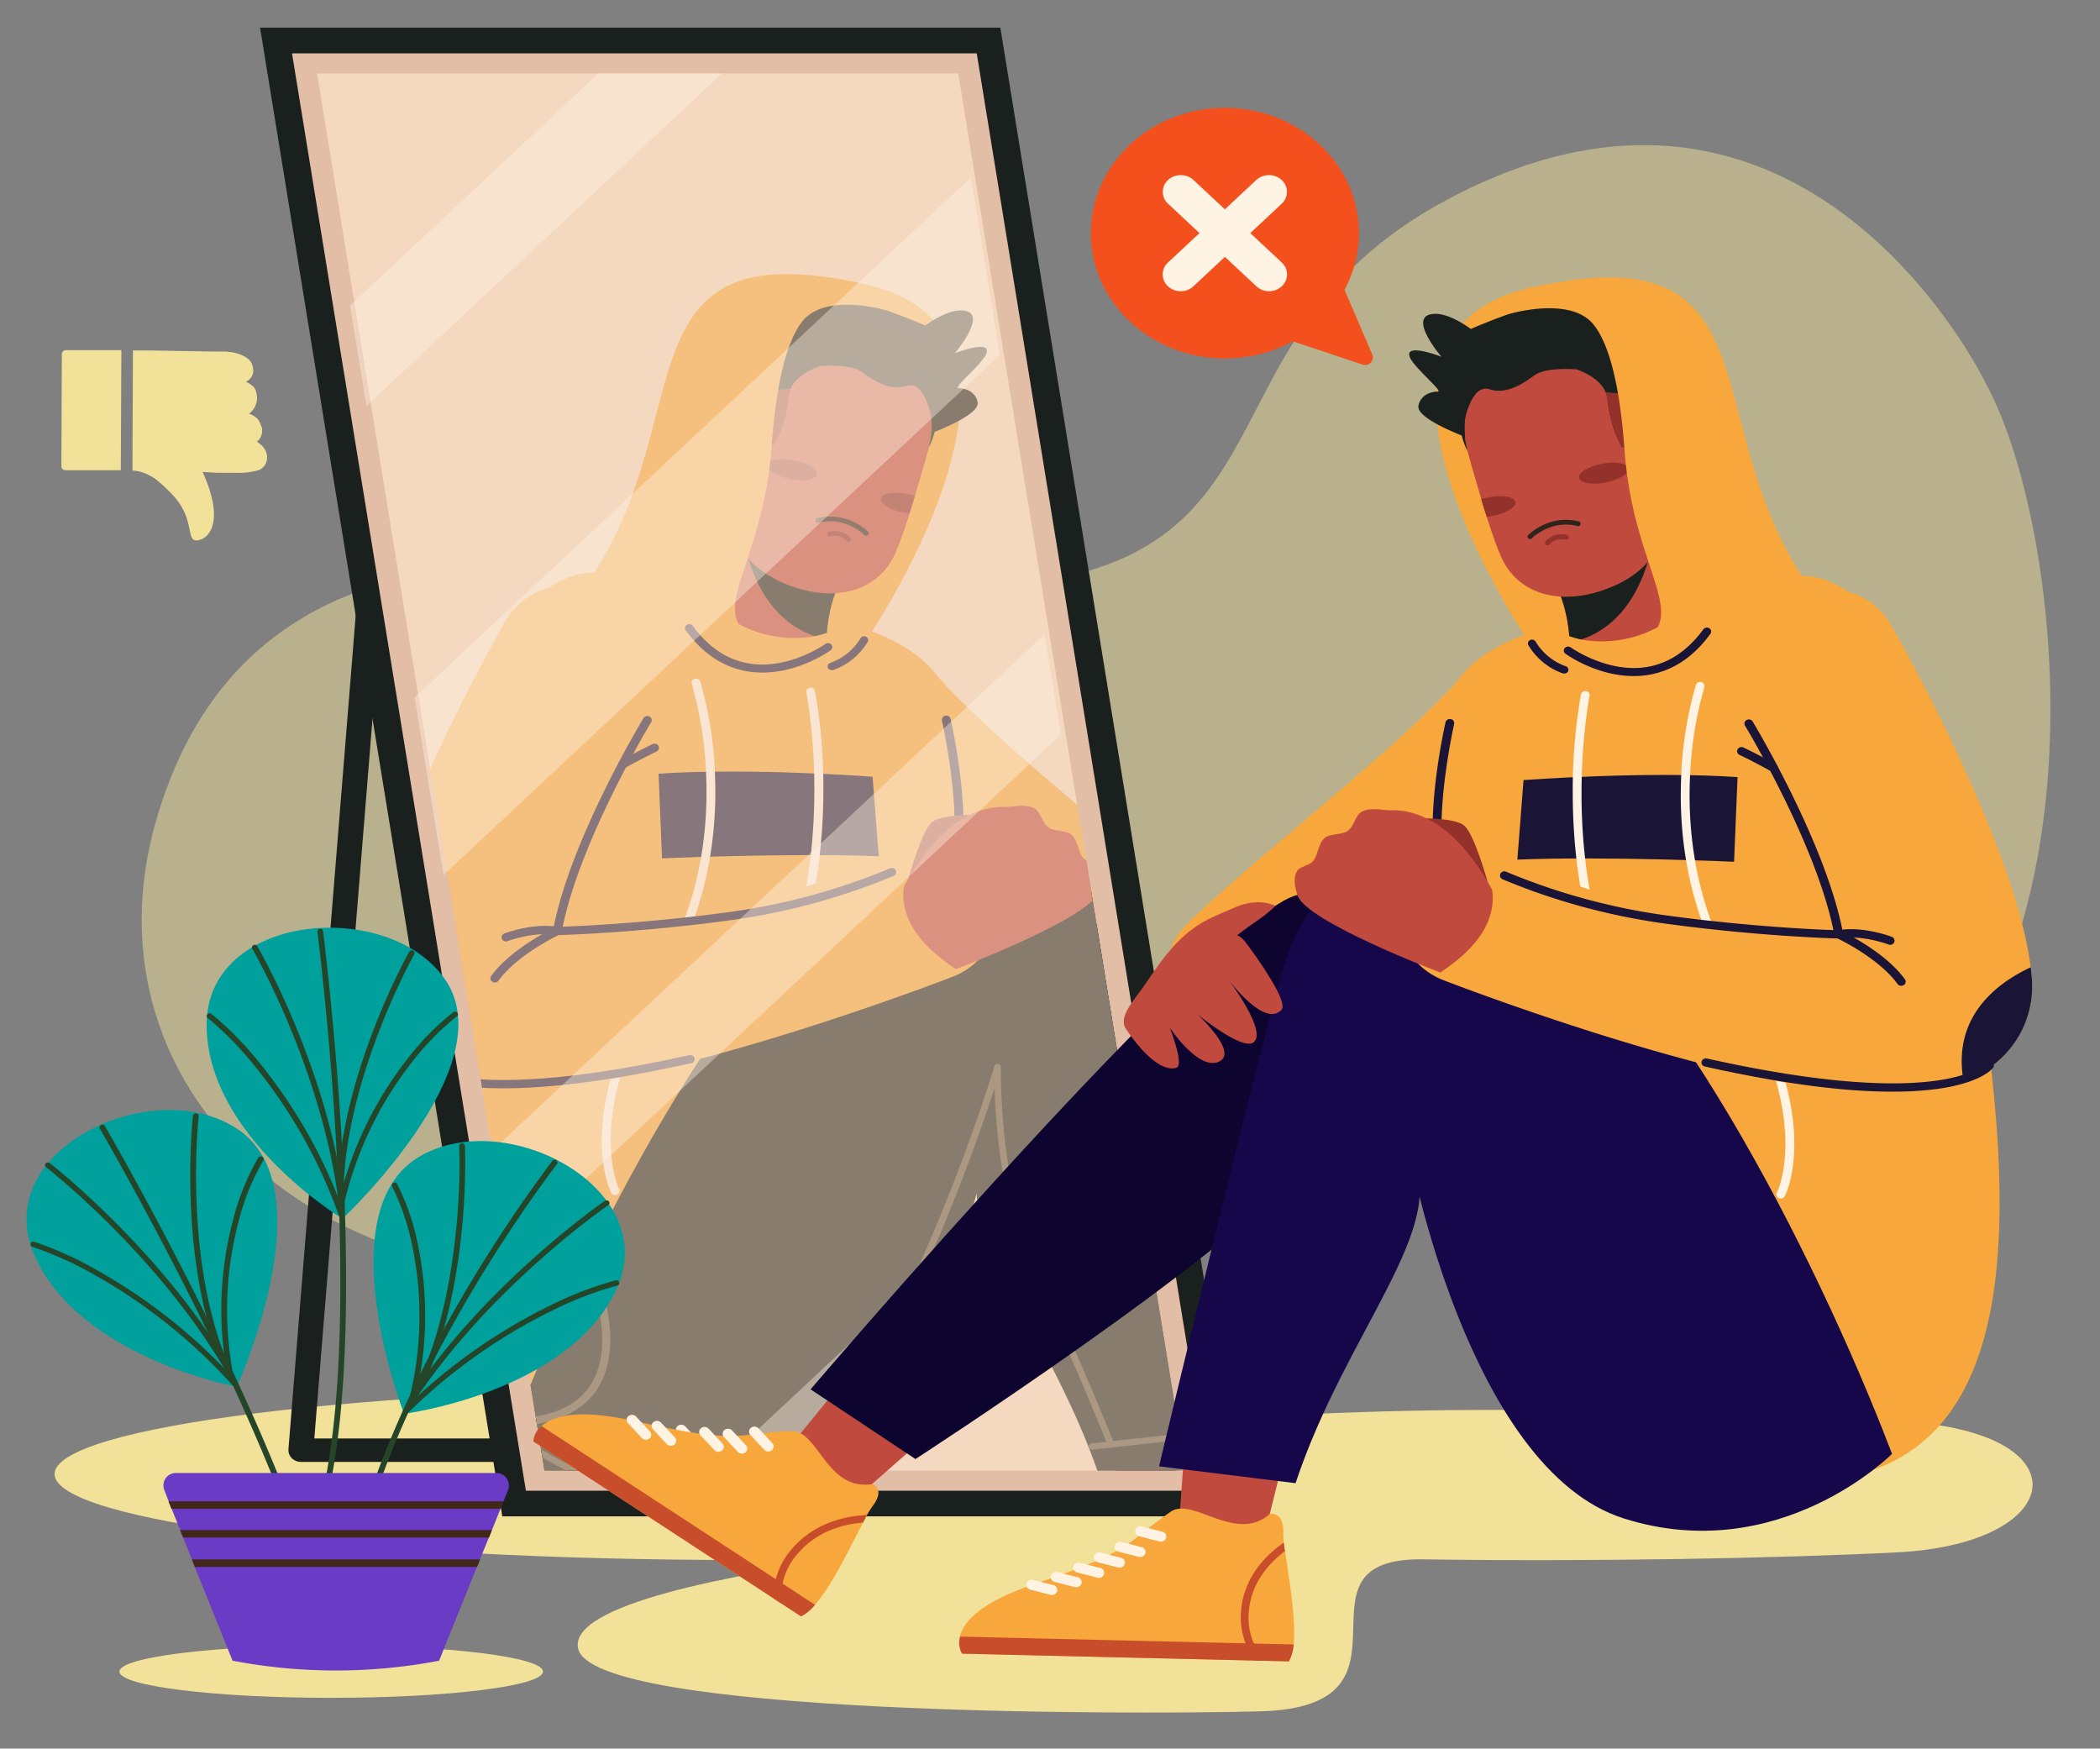 <svg xmlns="http://www.w3.org/2000/svg" xmlns:xlink="http://www.w3.org/1999/xlink" viewBox="0 0 466 388"><rect x="0" y="0" width="466" height="388" fill="#808080" stroke="none"/><defs><style>.cls-1{fill:none;}.cls-2{isolation:isolate;}.cls-18,.cls-3{opacity:0.5;}.cls-4{fill:#f2e199;}.cls-5{fill:#1a201d;}.cls-6{fill:#e2bea6;}.cls-7{fill:#f4d8c0;}.cls-8{clip-path:url(#clip-path);}.cls-9{fill:#f7a73c;}.cls-10{fill:#1a1436;}.cls-11{fill:#fff3e4;}.cls-12{fill:#c14a3e;}.cls-13{fill:#93312a;}.cls-14{fill:#2f241c;}.cls-15{fill:#fc802a;}.cls-16{fill:#c84d2a;}.cls-17{fill:#605847;}.cls-18,.cls-19{mix-blend-mode:screen;}.cls-19{opacity:0.4;}.cls-20{fill:#f4501e;}.cls-21{fill:#0d0530;}.cls-22{fill:#150749;}.cls-23{fill:#00a09d;}.cls-24{fill:#254529;}.cls-25{fill:#6a3bc4;}.cls-26{fill:#402718;}</style><clipPath id="clip-path"><polygon class="cls-1" points="120.82 326.29 70.38 16.32 212.62 16.32 263.06 326.29 120.82 326.29"/></clipPath></defs><g class="cls-2"><g id="Capa_1" data-name="Capa 1"><g class="cls-3"><path class="cls-4" d="M204.57,130.64c-51.83-.9-144.92-30.66-169.51,50-20.26,66.45,47.5,120.78,130.86,96.73,45.05-13,52.51-48.14,94.81-36.42s87.08,46.92,143.18,20.8c66.79-31.09,55.28-143.1,36.68-176.8,0,0-40-83.27-119.62-40.56C259.9,77.13,294.59,132.19,204.57,130.64Z"/></g><path class="cls-4" d="M421,344.45c-25.3,1.29-67.62,2.12-105.14,1.55-31.86-.49,2.35,32.7-36.26,33.73-30.58.81-147.64.76-151.29-13.84-2.46-9.89,34.91-16.63,59.29-19.95-7.47.14-15.12.21-22.91.21-84.26,0-152.58-8.54-152.58-19.07S80.46,308,164.72,308c45.36,0,86.08,2.47,114,6.4,63-3.65,101.62.15,139.4.87C463.05,316.13,460,342.48,421,344.45Z"/><path class="cls-5" d="M122.63,324.38H66.75a2.87,2.87,0,0,1-2-.83,2.53,2.53,0,0,1-.74-2L81.38,106.2a2.73,2.73,0,0,1,3-2.4,2.66,2.66,0,0,1,2.56,2.79L69.75,319.18h52.88a2.61,2.61,0,1,1,0,5.2Z"/><polygon class="cls-5" points="57.71 6.14 221.98 6.14 275.73 336.46 111.46 336.46 57.71 6.14"/><polygon class="cls-6" points="116.7 330.77 64.8 11.84 216.74 11.84 268.64 330.77 116.7 330.77"/><polygon class="cls-7" points="120.82 326.29 70.38 16.32 212.62 16.32 263.06 326.29 120.82 326.29"/><g class="cls-8"><path class="cls-9" d="M258.18,226.12a17.53,17.53,0,0,1-9.25-2.35c-21.29-12.41-48.61-34.31-65-52.09a14.87,14.87,0,0,1,1.77-22,17.46,17.46,0,0,1,23.48,1.65c14,15.18,42.46,37,58.5,52.34,6.42,6.15,4.94,11.68,4.15,15.07C270.63,224.09,263.58,226,258.18,226.12Z"/><path class="cls-9" d="M131.69,127.08s-26.71-3-36.12,67c-6.74,50.09-26.2,140.51,44.64,133.58s86.06-110.7,86.06-110.7-13-42.52-14.47-57.63-20.79-20-20.79-20Z"/><path class="cls-10" d="M146.14,171.68l.77,18.78S175.6,189.2,195,190l-1.37-17.65S166.4,170.3,146.14,171.68Z"/><path class="cls-10" d="M212.59,188.74h-.12a1,1,0,0,1-.88-1c1.21-11-2.53-27.68-2.56-27.84a.91.91,0,0,1,.75-1.09,1,1,0,0,1,1.16.71c.16.69,3.84,17.15,2.6,28.41A1,1,0,0,1,212.59,188.74Z"/><path class="cls-11" d="M136.55,265.18a1,1,0,0,1-.91-.51c-.09-.18-2.28-4.49-2.09-12.66.18-7.44,2.46-19.68,12.35-35.75,9.66-15.69,11.22-32.38,10.82-43.61a84.48,84.48,0,0,0-3.21-20.89.91.91,0,0,1,.65-1.15,1,1,0,0,1,1.22.61,84.51,84.51,0,0,1,3.3,21.31c.41,11.48-1.18,28.55-11.08,44.64-18.48,30-10.28,46.53-10.2,46.7a.88.88,0,0,1-.45,1.22A1,1,0,0,1,136.55,265.18Z"/><path class="cls-11" d="M172.67,221.22a1,1,0,0,1-.42-.08.89.89,0,0,1-.5-1.2C186,189.42,179,154,178.93,153.64a.91.91,0,0,1,.77-1.07,1,1,0,0,1,1.15.72,121.86,121.86,0,0,1,1.86,21.92c0,11.78-1.57,29.23-9.17,45.46A1,1,0,0,1,172.67,221.22Z"/><path class="cls-10" d="M111.8,319.75a1,1,0,0,1-.68-.23c-6.56-5.47-11.52-13.37-14.74-23.49A104.91,104.91,0,0,1,92,267.94a170.18,170.18,0,0,1,2.33-33.51,1,1,0,0,1,1.14-.74.92.92,0,0,1,.79,1.06A168.17,168.17,0,0,0,94,267.92c.54,16.35,4.19,38.33,18.46,50.23a.88.88,0,0,1,.08,1.3A1,1,0,0,1,111.8,319.75Z"/><path class="cls-9" d="M191.35,143.4s48.34-69.51.76-80.3c-58.46-13.25-34.26,33.8-65.47,71C118.87,143.32,174.44,152.94,191.35,143.4Z"/><path class="cls-10" d="M184.54,148.69a1.1,1.1,0,0,0,.31,0,14.61,14.61,0,0,0,7.7-6.27.82.82,0,0,0-.38-1.14.93.93,0,0,0-1.22.35h0a12.86,12.86,0,0,1-6.67,5.45.84.84,0,0,0-.57,1.07A.89.89,0,0,0,184.54,148.69Z"/><path class="cls-10" d="M168.65,149.23c8.45.22,15.36-4.72,15.68-4.95a.84.84,0,0,0,.16-1.24,1,1,0,0,0-1.33-.16c-.11.08-8,5.67-16.63,4.39-4.95-.73-9.26-3.55-12.81-8.4a1,1,0,0,0-1.32-.23.85.85,0,0,0-.24,1.23c3.85,5.27,8.59,8.35,14.09,9.16A19.75,19.75,0,0,0,168.65,149.23Z"/><path class="cls-5" d="M161.34,93.84S156.8,81.55,159.46,76s9.87-4.16,9.87-4.16,1.34-4.75,9.39-6.32,26.6,6.72,26.6,6.72,4.51-3.46,8-3.36c6.56.17-1.48,9.53-1.48,9.53s7.71-3.05,7.14-.27c-.46,2.25-7.71,8-6.32,8,0,0,3.57-.14,4.28,3.08S204.32,97,204.32,97l-34.81,16a14.56,14.56,0,0,1-6.35,5.16Z"/><path class="cls-12" d="M156.12,130.74s-2.13,1.92,7.9,7.76a25.89,25.89,0,0,0,16.81,2.65,21.59,21.59,0,0,0,2.65-.76c.67-8.24,3.7-12.87,4.5-14l.19-.25-24.29-21.1Z"/><path class="cls-5" d="M164.62,116.64s1.28,19.47,16.21,24.51a21.59,21.59,0,0,0,2.65-.76c.67-8.24,3.7-12.87,4.5-14Z"/><path class="cls-12" d="M172.76,128.87c11.1,5.27,21.9,3,25.9-6.08,1-2.2,2.1-5.45,3.19-8.86l0-.11c.23-.72.46-1.46.69-2.19.17-.53.33-1.06.49-1.59,1.85-6.11,3.35-11.7,3.35-11.7,2.94-15.62-11.41-25.56-26-23.22s-15.3,22.12-18,31.15S163.24,124.35,172.76,128.87Z"/><path class="cls-13" d="M188.36,120.27a.59.59,0,0,0,.28-.1.51.51,0,0,0,.14-.74,4.79,4.79,0,0,0-4.73-1.46.54.54,0,0,0-.45.63.57.57,0,0,0,.67.42,3.6,3.6,0,0,1,3.57,1A.59.59,0,0,0,188.36,120.27Z"/><path class="cls-14" d="M192.24,118.85a.64.64,0,0,0,.34-.14.51.51,0,0,0,0-.76,12.24,12.24,0,0,0-11.19-3,.52.52,0,0,0-.4.66.59.59,0,0,0,.71.37c5.75-1.52,10,2.62,10.05,2.67A.59.59,0,0,0,192.24,118.85Z"/><path class="cls-13" d="M200.47,113.72c.47.1.93.16,1.38.21l0-.11c.23-.72.46-1.46.69-2.19.17-.53.33-1.06.49-1.59-.51-.16-1.07-.31-1.65-.43-3-.6-5.66-.18-5.92,1S197.46,113.11,200.47,113.72Z"/><path class="cls-13" d="M170.34,103.16c-.26,1.13,2,2.55,5,3.15s5.66.18,5.92-1-2-2.54-5-3.15S170.6,102,170.34,103.16Z"/><path class="cls-5" d="M166,90.29a5.56,5.56,0,0,0,0,.59s2.38,1.64,2.14,6.86l3.55.83s2.62-3.69,3.33-10.7a5.8,5.8,0,0,1,.41-1.6C178,80.39,191,78,198.34,81.54a14.79,14.79,0,0,1,8.43,11.81,24.48,24.48,0,0,1-.68,6A17.93,17.93,0,0,0,206,83.26c-5.35-11-22-15-31.42-8C166.66,81.19,166,88.23,166,90.29Z"/><path class="cls-13" d="M161,89.34c-2.18,3.25,5,1.54,5,1.54s2.38,1.64,2.14,6.86l3.55.83s2.62-3.69,3.33-10.7a5.8,5.8,0,0,1,.41-1.6l-10.51.89A5.25,5.25,0,0,0,161,89.34Z"/><path class="cls-5" d="M182.05,81.19s6.59-.53,9.12,1.31,6.23,4.37,10,3.13,5.39,6,5.39,6-.45-12.18-11-12.58S185.4,77.77,182.05,81.19Z"/><path class="cls-12" d="M168.49,94.52s-1.8-6-8.09-5-8.69,19.94,3,20.51Z"/><path class="cls-5" d="M162.19,110.64a6.12,6.12,0,0,0,5-2.32.54.54,0,0,0-.16-.77.62.62,0,0,0-.81.16,4.91,4.91,0,0,1-4,1.83.58.58,0,0,0-.6.54A.57.57,0,0,0,162.19,110.64Z"/><path class="cls-5" d="M163.17,103h.12a.53.53,0,0,0,.54-.51c0-.24-.08-5.93-5-8.06a.57.57,0,0,0-.73.24.5.5,0,0,0,.26.68c4.25,1.87,4.33,7.09,4.33,7.14A.51.51,0,0,0,163.17,103Z"/><path class="cls-5" d="M158.94,100.14a.65.65,0,0,0,.41-.07s1.33-.78,2.83-1.49a.51.51,0,0,0,.25-.69.57.57,0,0,0-.74-.22c-1.55.73-2.87,1.5-2.92,1.53a.5.5,0,0,0-.18.71A.59.59,0,0,0,158.94,100.14Z"/><path class="cls-9" d="M197.19,69s-13.92-4.3-19.15,2.31-6.43,22.59-6.85,28.16c-2.07,27.23-15.6,37-2.31,43.1a23.52,23.52,0,0,1-21.31-11.75c-7.62-13,7.67-62.12,7.67-62.12S172.85,58.76,197.19,69Z"/><polygon class="cls-12" points="246.59 321.8 251.01 339.45 270.17 339 268.75 318.92 246.59 321.8"/><path class="cls-15" d="M318.23,366.18l-72.48,1.71a8.92,8.92,0,0,1-1.06-3.74c-.61-5.72,1.1-14.92,1.9-20.71.1-.67.18-1.3.25-1.87a21.59,21.59,0,0,0,.15-2.36c-.13-4.71,3-4,3-4,7.51,6.55,16.93-3.77,21.87-.57,0,0,2.12,1.35,8,6.05s15.76,7.67,24.18,10.73c10.86,3.95,14,8.07,14.7,10.95A5,5,0,0,1,318.23,366.18Z"/><path class="cls-16" d="M318.23,366.18l-72.48,1.71a8.92,8.92,0,0,1-1.06-3.74l74-1.75A5,5,0,0,1,318.23,366.18Z"/><path class="cls-16" d="M253.14,367.71l-2.15.05a14.26,14.26,0,0,0,3.6-10.94c-.53-6.68-5-11.1-8-13.38.1-.67.18-1.3.25-1.87,3.28,2.22,8.84,7.12,9.47,15.13A15.69,15.69,0,0,1,253.14,367.71Z"/><path class="cls-11" d="M278.72,344.75a1.19,1.19,0,0,1-1.18-.82,1.12,1.12,0,0,1,.83-1.38l4.5-1.16a1.21,1.21,0,0,1,1.47.78,1.12,1.12,0,0,1-.83,1.38l-4.5,1.16Z"/><path class="cls-11" d="M274.12,341.33a1.2,1.2,0,0,1-1.18-.82,1.12,1.12,0,0,1,.84-1.38l4.5-1.15a1.2,1.2,0,0,1,1.47.78,1.11,1.11,0,0,1-.84,1.37l-4.5,1.16A1.35,1.35,0,0,1,274.12,341.33Z"/><path class="cls-11" d="M283.31,347.1a1.2,1.2,0,0,1-1.18-.82,1.11,1.11,0,0,1,.84-1.37l4.5-1.16a1.19,1.19,0,0,1,1.46.78,1.1,1.1,0,0,1-.83,1.37l-4.5,1.16A1.45,1.45,0,0,1,283.31,347.1Z"/><path class="cls-11" d="M287.9,349.36a1.2,1.2,0,0,1-1.18-.82,1.12,1.12,0,0,1,.84-1.38l4.5-1.15a1.2,1.2,0,0,1,1.47.78,1.11,1.11,0,0,1-.84,1.37l-4.5,1.16A1.35,1.35,0,0,1,287.9,349.36Z"/><path class="cls-11" d="M292.9,351.43a1.19,1.19,0,0,1-1.18-.82,1.12,1.12,0,0,1,.83-1.38l4.5-1.15a1.19,1.19,0,0,1,1.47.78,1.11,1.11,0,0,1-.83,1.37l-4.5,1.16A1.45,1.45,0,0,1,292.9,351.43Z"/><path class="cls-11" d="M298.3,353.17a1.2,1.2,0,0,1-1.18-.82A1.12,1.12,0,0,1,298,351l4.5-1.15a1.2,1.2,0,0,1,1.47.78,1.11,1.11,0,0,1-.84,1.37l-4.5,1.16A1.35,1.35,0,0,1,298.3,353.17Z"/><polygon class="cls-12" points="327.43 319.05 341.53 331.49 357.25 321.22 344.19 305.21 327.43 319.05"/><path class="cls-15" d="M413.36,319.08l-59.42,38.83a10,10,0,0,1-3.09-2.57c-3.88-4.46-7.89-13-10.64-18.24-.32-.62-.62-1.19-.91-1.7a19.37,19.37,0,0,0-1.26-2c-2.89-3.86.13-4.84.13-4.84,10.13,1.58,11.89-11.88,17.89-11.77,0,0,2.57,0,10.26.92s17.67-1.74,26.49-3.54c11.4-2.31,16.47-.51,18.74,1.55A5.08,5.08,0,0,1,413.36,319.08Z"/><path class="cls-16" d="M413.36,319.08l-59.42,38.83a10,10,0,0,1-3.09-2.57l60.7-39.66A5.08,5.08,0,0,1,413.36,319.08Z"/><path class="cls-16" d="M360,354l-1.76,1.15a14.22,14.22,0,0,0-3.46-11c-4.39-5.3-10.68-6.7-14.57-7-.32-.62-.62-1.19-.91-1.7,4.05.16,11.58,1.39,16.85,7.73A15.75,15.75,0,0,1,360,354Z"/><path class="cls-11" d="M367.76,321.6a1.26,1.26,0,0,1-1.47-.07,1.08,1.08,0,0,1-.11-1.58l3.07-3.29a1.25,1.25,0,0,1,1.68-.1,1.06,1.06,0,0,1,.12,1.57L368,321.42A1.24,1.24,0,0,1,367.76,321.6Z"/><path class="cls-11" d="M361.91,321.12a1.26,1.26,0,0,1-1.47-.07,1.08,1.08,0,0,1-.11-1.58l3.07-3.28a1.24,1.24,0,0,1,1.68-.11,1.06,1.06,0,0,1,.12,1.57l-3.07,3.29A1.24,1.24,0,0,1,361.91,321.12Z"/><path class="cls-11" d="M373,321.19a1.26,1.26,0,0,1-1.47-.07,1.08,1.08,0,0,1-.11-1.58l3.07-3.29a1.25,1.25,0,0,1,1.68-.1,1.06,1.06,0,0,1,.12,1.57L373.2,321A1.24,1.24,0,0,1,373,321.19Z"/><path class="cls-11" d="M378.15,320.71a1.28,1.28,0,0,1-1.47-.08,1.07,1.07,0,0,1-.12-1.58l3.07-3.28a1.25,1.25,0,0,1,1.69-.11,1.08,1.08,0,0,1,.11,1.58l-3.07,3.28A1.9,1.9,0,0,1,378.15,320.71Z"/><path class="cls-11" d="M383.53,319.85a1.26,1.26,0,0,1-1.47-.07,1.08,1.08,0,0,1-.11-1.58l3.07-3.28a1.24,1.24,0,0,1,1.68-.11,1.06,1.06,0,0,1,.12,1.57l-3.07,3.29A1.24,1.24,0,0,1,383.53,319.85Z"/><path class="cls-11" d="M389.07,318.51a1.26,1.26,0,0,1-1.47-.07,1.07,1.07,0,0,1-.12-1.58l3.07-3.28a1.25,1.25,0,0,1,1.69-.11,1.06,1.06,0,0,1,.11,1.57l-3.07,3.29A.91.91,0,0,1,389.07,318.51Z"/><path class="cls-5" d="M180.52,226.51s45-33.41,63.32-28.69,108,109.71,108,109.71L328.56,323s-68.95-44.61-86.6-65.38c-23.86-28.08-20.68-28.05-20.68-28.05L160,269.25Z"/><path class="cls-5" d="M111.86,321.85c17.17-45,51.37-111.26,81.36-128.34,27.45-15.64,47.68,1.58,52.92,18S274.5,324.61,274.5,324.61l-30.29,3.74c-11.24-33.89-34.86-57.63-25.36-73,0,0-13,69.93-47.49,80.83S111.86,321.85,111.86,321.85Z"/><path class="cls-17" d="M116.5,316.3a.86.86,0,0,1-.9-.75.84.84,0,0,1,.79-.91c7.12-.68,12.1-3.22,14.8-7.56,6.22-10-1.35-26.35-1.43-26.51a.82.82,0,0,1,.46-1.1.93.93,0,0,1,1.18.43,50,50,0,0,1,3.19,9.88c1.56,7.41.91,13.69-1.86,18.14-3,4.82-8.44,7.64-16.16,8.38Z"/><path class="cls-17" d="M156.06,334.42c-8.85.23-17.71-2.52-24.34-5.32a97.63,97.63,0,0,1-17-9.29.66.66,0,0,1-.13-1,.78.78,0,0,1,1-.13,95.57,95.57,0,0,0,16.75,9.14c8.83,3.72,21.7,7.37,32.91,3.64,12.18-4.05,25.62-21.71,38.86-51.06a405.6,405.6,0,0,0,16.56-43.83.74.74,0,0,1,.82-.5.71.71,0,0,1,.63.71c0,.26-.59,26.25,8.1,44.54C239,299.8,247.05,319.8,247.13,320a.68.68,0,0,1-.44.89.74.74,0,0,1-.95-.4c-.08-.2-8.1-20.16-16.86-38.58-6.59-13.87-7.92-32.05-8.18-40.48A407.21,407.21,0,0,1,205.5,281c-5.93,13.15-11.94,24.05-17.85,32.42-7.46,10.53-14.82,17.07-21.88,19.42A33.26,33.26,0,0,1,156.06,334.42Z"/><path class="cls-17" d="M242.32,321.63a.73.73,0,0,1-.76-.61.7.7,0,0,1,.65-.77L272,317a.73.73,0,0,1,.82.6.7.7,0,0,1-.65.77l-29.8,3.31Z"/><path class="cls-9" d="M114.91,242c-10.55.27-18.4-1.54-24.27-5.53A21.89,21.89,0,0,1,80.86,216c2.23-26.53,28.33-73,31.3-78.22,4.12-7.23,13.72-10,21.46-6.12s10.66,12.83,6.54,20.06h0c-8.86,15.57-22.71,43.72-26.66,60.63,6.27-.1,19.29-1.63,44.41-9,21.79-6.41,41.18-13.89,41.37-14,8.1-3.13,17.37.46,20.73,8s-.49,16.23-8.58,19.37c-.92.35-22.77,8.79-47.29,15.81-14.76,4.23-27.47,7.06-37.79,8.43A108.16,108.16,0,0,1,114.91,242Z"/><path class="cls-10" d="M123.77,207.49h-.06a1,1,0,0,1-.76-.32.89.89,0,0,1-.22-.76c3.7-20,19.9-46.79,20.06-47.06a1,1,0,0,1,1.34-.35.88.88,0,0,1,.36,1.25c-.15.26-15.59,25.83-19.62,45.37,4.16-.15,18.6-.79,35.88-3.1a142.54,142.54,0,0,0,36.71-9.83,1,1,0,0,1,1.31.41.9.9,0,0,1-.44,1.23,144.64,144.64,0,0,1-37.3,10C141.06,207,124.85,207.47,123.77,207.49Z"/><path class="cls-10" d="M138.17,170.55a1,1,0,0,1-.87-.44.9.9,0,0,1,.34-1.26c4-2.24,7.14-3.72,7.18-3.73a1,1,0,0,1,1.31.4.89.89,0,0,1-.43,1.23s-3.08,1.46-7.06,3.68A1,1,0,0,1,138.17,170.55Z"/><path class="cls-10" d="M109.83,218a1,1,0,0,1-.58-.15.89.89,0,0,1-.26-1.28c3-4.13,8.13-7.46,11.36-9.29a27.64,27.64,0,0,0-7.7,1.55,1,1,0,0,1-1.28-.49.91.91,0,0,1,.53-1.2c.26-.1,6.46-2.46,12-1.45a.94.94,0,0,1,.78.78.89.89,0,0,1-.53.94c-.1,0-9.32,4.37-13.52,10.19A1,1,0,0,1,109.83,218Z"/><path class="cls-10" d="M114.33,241.45c-20.31.52-24.66-4.95-24.9-5.29a.87.87,0,0,1,.25-1.27,1,1,0,0,1,1.35.23c.14.17,9.35,10.71,61.91-1a1,1,0,0,1,1.17.68.9.9,0,0,1-.72,1.1C136.27,239.71,123.63,241.21,114.33,241.45Z"/><path class="cls-13" d="M201.58,195s2.94-10.77,5.26-12.62,10.87-1.55,10.87-1.55Z"/><path class="cls-12" d="M200.58,196.72c5.47-10.09,13.33-18.11,22.82-17.67,1.17,0,4.17-.76,6.17.33,1.38.75,1.62,3.19,3.13,4.26,1.25.9,3.87.53,5.07,1.56,1.45,1.23,1.45,3.87,2.6,5.16.84.95,2.87,1.18,3.45,2.09,1.13,1.75.38,4.08,0,5.37-1.63,5.84-31.72,17.22-31.72,17.22C203.57,209.4,199.69,203.3,200.58,196.72Z"/><path class="cls-12" d="M277.36,217.33c-4.1-6.11-8-11.58-14.94-14.69-1.56-.7-3.24-1.43-4.94-2.15-5.16-2.17-8.75-.24-8.75-.24,2.68,2.63,4.61,3.47,8.6,6.59,0,0-.63-.35-2.46,2.14s-9.12,12.56-7.47,14.34c3.77,4.09,11.71-6.63,11.71-6.63s-8.62,11.35-5.54,13.83c2.48,2,12.45-6.19,12.45-6.19s-9.11,8.38-4.82,10.47c4.55,2.21,10.95-7.54,10.95-7.54s-3.3,8.29-1.51,8.92c2.57.89,6.7-1.93,11.19-8.58C283.75,224.77,280,221.24,277.36,217.33Z"/></g><g class="cls-18"><polygon class="cls-7" points="263.06 326.29 120.82 326.29 113.03 278.42 109.4 256.14 99.48 195.16 93.07 155.75 82.37 90.06 78.75 67.78 70.38 16.32 212.62 16.32 216.53 40.35 222.94 79.75 222.94 79.75 232.87 140.74 236.49 163.01 249.39 242.25 253.01 264.53 263.06 326.29"/></g><g class="cls-19"><polygon class="cls-11" points="160.19 16.32 81.31 90.06 77.68 67.78 132.73 16.32 160.19 16.32"/></g><g class="cls-19"><polygon class="cls-11" points="235.42 163.01 111.96 278.42 108.33 256.14 231.8 140.74 235.42 163.01"/></g><g class="cls-19"><polygon class="cls-11" points="251.94 264.53 185.9 326.29 158.44 326.29 248.32 242.25 251.94 264.53"/></g><g class="cls-19"><polygon class="cls-11" points="221.87 78.75 221.87 78.75 98.41 194.16 92 154.75 215.46 39.35 221.87 78.75"/></g><path class="cls-4" d="M26.81,104.33l.12-26.64H14.67a1,1,0,0,0-.78.37.92.92,0,0,0-.17.51l-.1,24.88a.78.78,0,0,0,.11.42l0,.07.12.13a1,1,0,0,0,.67.26Z"/><path class="cls-4" d="M59.15,100.6l-.12-.36A4,4,0,0,0,58.24,99L58,98.79A5.27,5.27,0,0,0,57,98a3,3,0,0,0,1.15-2.66l0-.23a2.23,2.23,0,0,0,0-.23L58,94.66h0a2.58,2.58,0,0,0-.08-.26,6.83,6.83,0,0,0-.27-.68A3.17,3.17,0,0,0,57,92.8a5,5,0,0,0-1.74-1A4.33,4.33,0,0,0,57,87.85a7.09,7.09,0,0,0-.17-.93,2.73,2.73,0,0,0-.49-1l-.06-.08L56,85.6a4.84,4.84,0,0,0-1.45-.88l.22-.12.15-.1a3.28,3.28,0,0,0,.43-.33l.13-.13h0l.19-.21.11-.16a1,1,0,0,0,.1-.17,2.55,2.55,0,0,0,.3-1.51,3.56,3.56,0,0,0-.06-.44c0-.16-.08-.32-.13-.49l-.09-.24a.54.54,0,0,1,0-.11l-.12-.22a3.81,3.81,0,0,0-.29-.41l-.26-.28-.29-.25-.1-.08-.21-.15c-.15-.1-.31-.19-.47-.28l-.37-.18a7.45,7.45,0,0,0-.93-.36l-.56-.16c-.28-.08-.57-.14-.86-.2l-.28,0L50.23,78l-.27,0-.41,0-.25,0h-.13l-.25,0-.46,0c-1,0-1.6,0-1.6,0L33,77.76h-3.5l-.11,26.66a8.44,8.44,0,0,1,3.51.94,11.85,11.85,0,0,1,1.49.85A33.52,33.52,0,0,1,38.48,110c3.25,3.57,3.36,6.89,3.84,8.64v0c.25.87.58,1.35,1.46,1.26,2.47-.25,6.28-3.9,1.17-15.19.93.07,2.19.15,3.57.2h.38c.78,0,1.6,0,2.41,0,.5,0,1,0,1.48,0a14.79,14.79,0,0,0,4.71-.63,2.77,2.77,0,0,0,.81-.53.6.6,0,0,0,.08-.08l.15-.16a3.8,3.8,0,0,0,.31-.44l.1-.19A3.34,3.34,0,0,0,59.15,100.6Z"/><ellipse class="cls-20" cx="271.81" cy="51.73" rx="29.75" ry="27.81"/><path class="cls-11" d="M281.61,64.62a4.12,4.12,0,0,1-2.82-1.1L259.2,45.21a3.55,3.55,0,0,1,0-5.27,4.2,4.2,0,0,1,5.64,0l19.59,18.31a3.57,3.57,0,0,1,0,5.27A4.12,4.12,0,0,1,281.61,64.62Z"/><path class="cls-11" d="M262,64.62a4.12,4.12,0,0,1-2.82-1.1,3.55,3.55,0,0,1,0-5.27l19.59-18.31a4.2,4.2,0,0,1,5.64,0,3.57,3.57,0,0,1,0,5.27L264.84,63.52A4.12,4.12,0,0,1,262,64.62Z"/><path class="cls-20" d="M297.12,61.42l7.41,17.28a1.7,1.7,0,0,1-2.23,2.17l-19.66-6.55Z"/><path class="cls-9" d="M273.53,226.87a17.55,17.55,0,0,0,9.25-2.35c21.28-12.41,48.6-34.32,65-52.09a14.88,14.88,0,0,0-1.77-22,17.46,17.46,0,0,0-23.48,1.65c-14,15.18-42.46,37-58.51,52.34-6.42,6.15-4.94,11.68-4.14,15.07C261.08,224.84,268.13,226.73,273.53,226.87Z"/><path class="cls-9" d="M400,127.82s26.71-3,36.12,67c6.73,50.09,26.19,140.51-44.64,133.57s-86.07-110.69-86.07-110.69,13-42.52,14.48-57.63,20.79-20,20.79-20Z"/><path class="cls-10" d="M385.57,172.43l-.77,18.78s-28.69-1.26-48.09-.47l1.37-17.65S365.31,171.05,385.57,172.43Z"/><path class="cls-10" d="M319.11,189.49h.13a.92.92,0,0,0,.87-1c-1.2-11,2.53-27.68,2.57-27.85a.91.91,0,0,0-.75-1.08,1,1,0,0,0-1.16.71c-.16.69-3.84,17.15-2.6,28.41A1,1,0,0,0,319.11,189.49Z"/><path class="cls-11" d="M395.16,265.93a1,1,0,0,0,.91-.52c.09-.17,2.28-4.48,2.09-12.65-.18-7.44-2.46-19.68-12.35-35.75-9.66-15.7-11.22-32.38-10.83-43.61a84.44,84.44,0,0,1,3.22-20.9.9.9,0,0,0-.65-1.14,1,1,0,0,0-1.22.61,84,84,0,0,0-3.3,21.31c-.41,11.48,1.18,28.55,11.08,44.64,18.47,30,10.28,46.53,10.2,46.69a.89.89,0,0,0,.45,1.23A.93.93,0,0,0,395.16,265.93Z"/><path class="cls-11" d="M359,222a1,1,0,0,0,.41-.08.88.88,0,0,0,.51-1.2c-14.28-30.53-7.25-65.95-7.18-66.3a.91.91,0,0,0-.78-1.07,1,1,0,0,0-1.14.72A121.86,121.86,0,0,0,349,176c0,11.78,1.57,29.23,9.16,45.46A1,1,0,0,0,359,222Z"/><path class="cls-9" d="M340.35,144.15S292,74.64,339.6,63.85c58.46-13.25,34.25,33.8,65.47,71C412.83,144.07,357.27,153.68,340.35,144.15Z"/><path class="cls-10" d="M347.16,149.44a1,1,0,0,1-.3,0,14.56,14.56,0,0,1-7.7-6.27.82.82,0,0,1,.38-1.14.93.93,0,0,1,1.22.35h0a12.92,12.92,0,0,0,6.66,5.45.84.84,0,0,1,.58,1.07A.9.9,0,0,1,347.16,149.44Z"/><path class="cls-10" d="M363.05,150c-8.44.22-15.35-4.72-15.67-4.95a.85.85,0,0,1-.17-1.24,1,1,0,0,1,1.34-.16c.11.08,8,5.66,16.63,4.39,4.95-.73,9.26-3.56,12.8-8.4a1,1,0,0,1,1.32-.23.84.84,0,0,1,.25,1.23c-3.85,5.27-8.59,8.35-14.09,9.16A19.91,19.91,0,0,1,363.05,150Z"/><path class="cls-5" d="M370.37,94.59s4.53-12.29,1.88-17.85-9.87-4.17-9.87-4.17S361,67.83,353,66.26,326.38,73,326.38,73s-4.5-3.46-8-3.36c-6.56.16,1.48,9.52,1.48,9.52s-7.7-3-7.13-.26c.46,2.25,7.7,8,6.32,8,0,0-3.57-.13-4.29,3.09s12.66,7.79,12.66,7.79l34.81,16a14.49,14.49,0,0,0,6.35,5.16Z"/><path class="cls-12" d="M375.59,131.49s2.13,1.92-7.91,7.76a25.92,25.92,0,0,1-16.8,2.65,24.07,24.07,0,0,1-2.65-.76c-.68-8.24-3.71-12.87-4.5-14-.12-.17-.19-.25-.19-.25l24.28-21.1Z"/><path class="cls-5" d="M367.09,117.39s-1.28,19.47-16.21,24.51a24.07,24.07,0,0,1-2.65-.76c-.68-8.24-3.71-12.87-4.5-14Z"/><path class="cls-12" d="M359,129.62c-11.1,5.27-21.91,3-25.9-6.08-1-2.2-2.1-5.45-3.19-8.86l0-.11-.69-2.19c-.17-.53-.33-1.06-.49-1.59-1.86-6.11-3.36-11.7-3.36-11.7-2.93-15.63,11.42-25.56,26-23.22S366.65,98,369.35,107,368.47,125.1,359,129.62Z"/><path class="cls-13" d="M343.34,121a.56.56,0,0,1-.27-.1.51.51,0,0,1-.14-.74,4.77,4.77,0,0,1,4.73-1.46.54.54,0,0,1,.45.63.57.57,0,0,1-.67.42,3.63,3.63,0,0,0-3.57,1A.59.59,0,0,1,343.34,121Z"/><path class="cls-14" d="M339.47,119.6a.58.58,0,0,1-.34-.14.52.52,0,0,1,0-.76c.2-.19,4.79-4.65,11.2-3a.53.53,0,0,1,.4.66.59.59,0,0,1-.71.37c-5.75-1.52-10,2.62-10.05,2.67A.59.59,0,0,1,339.47,119.6Z"/><path class="cls-13" d="M331.24,114.47q-.71.14-1.38.21l0-.11-.69-2.19c-.17-.53-.33-1.06-.49-1.59a14.5,14.5,0,0,1,1.64-.43c3-.6,5.67-.18,5.93,1S334.25,113.86,331.24,114.47Z"/><path class="cls-13" d="M361.36,103.91c.27,1.13-2,2.54-5,3.15s-5.67.18-5.93-1,2-2.54,5-3.15S361.1,102.78,361.36,103.91Z"/><path class="cls-5" d="M365.73,91a5.56,5.56,0,0,1,0,.59s-2.39,1.64-2.14,6.86l-3.56.83s-2.61-3.69-3.32-10.7a5.48,5.48,0,0,0-.42-1.6c-2.57-5.88-15.52-8.28-22.92-4.74a14.78,14.78,0,0,0-8.42,11.82,23.92,23.92,0,0,0,.68,6A17.93,17.93,0,0,1,325.7,84c5.34-11,22-15,31.42-8C365.05,81.94,365.72,89,365.73,91Z"/><path class="cls-13" d="M370.72,90.09c2.19,3.25-5,1.54-5,1.54s-2.39,1.64-2.14,6.86l-3.56.83s-2.61-3.69-3.32-10.7a5.48,5.48,0,0,0-.42-1.6l10.52.88A5.25,5.25,0,0,1,370.72,90.09Z"/><path class="cls-5" d="M349.66,81.94s-6.6-.53-9.12,1.31-6.23,4.36-10,3.13-5.4,6-5.4,6,.46-12.18,11-12.58S346.31,78.52,349.66,81.94Z"/><path class="cls-12" d="M363.21,95.27s1.81-6,8.1-5,8.69,19.94-3,20.51Z"/><path class="cls-5" d="M369.51,111.39a6.1,6.1,0,0,1-5-2.33.53.53,0,0,1,.17-.76.61.61,0,0,1,.81.16,4.9,4.9,0,0,0,4,1.83.55.55,0,1,1,0,1.1Z"/><path class="cls-5" d="M368.54,103.79h-.12a.53.53,0,0,1-.55-.51c0-.24.09-5.93,5-8.07a.57.57,0,0,1,.73.25.5.5,0,0,1-.26.68C369,98,369,103.24,369,103.29A.52.52,0,0,1,368.54,103.79Z"/><path class="cls-5" d="M372.76,100.88a.56.56,0,0,1-.4-.06s-1.33-.78-2.84-1.49a.5.5,0,0,1-.24-.69.57.57,0,0,1,.74-.22c1.55.73,2.86,1.5,2.92,1.53a.49.49,0,0,1,.17.71A.51.51,0,0,1,372.76,100.88Z"/><path class="cls-9" d="M334.52,69.77s13.91-4.3,19.15,2.31,6.43,22.59,6.85,28.16c2.06,27.23,15.6,37,2.31,43.1a23.52,23.52,0,0,0,21.31-11.75c7.62-13-7.68-62.12-7.68-62.12S358.86,59.51,334.52,69.77Z"/><polygon class="cls-12" points="285.11 322.55 280.7 340.2 261.53 339.75 262.96 319.67 285.11 322.55"/><path class="cls-9" d="M213.48,366.93,286,368.64a9.08,9.08,0,0,0,1.06-3.75c.6-5.72-1.1-14.91-1.91-20.7-.09-.67-.18-1.3-.24-1.88a17.31,17.31,0,0,1-.15-2.36c.13-4.7-3-4-3-4-7.51,6.55-16.93-3.77-21.87-.58,0,0-2.13,1.35-8,6.06s-15.76,7.67-24.18,10.73c-10.87,3.95-14,8.07-14.7,10.95A5,5,0,0,0,213.48,366.93Z"/><path class="cls-16" d="M213.48,366.93,286,368.64a9.08,9.08,0,0,0,1.06-3.75l-74-1.74A5,5,0,0,0,213.48,366.93Z"/><path class="cls-16" d="M278.57,368.46l2.15.05a14.22,14.22,0,0,1-3.6-10.94c.53-6.68,4.94-11.1,8-13.38-.09-.67-.18-1.3-.24-1.88-3.28,2.23-8.84,7.13-9.48,15.14A15.64,15.64,0,0,0,278.57,368.46Z"/><path class="cls-11" d="M253,345.49a1.18,1.18,0,0,0,1.18-.82,1.11,1.11,0,0,0-.83-1.37l-4.5-1.16a1.21,1.21,0,0,0-1.47.78,1.12,1.12,0,0,0,.83,1.38l4.5,1.15A1,1,0,0,0,253,345.49Z"/><path class="cls-11" d="M257.58,342.08a1.18,1.18,0,0,0,1.18-.82,1.11,1.11,0,0,0-.83-1.38l-4.5-1.15a1.2,1.2,0,0,0-1.47.78,1.11,1.11,0,0,0,.84,1.37l4.5,1.16Z"/><path class="cls-11" d="M248.39,347.85a1.21,1.21,0,0,0,1.19-.82,1.12,1.12,0,0,0-.84-1.38l-4.5-1.15a1.2,1.2,0,0,0-1.47.78,1.11,1.11,0,0,0,.84,1.37l4.5,1.16A1.35,1.35,0,0,0,248.39,347.85Z"/><path class="cls-11" d="M243.8,350.11a1.18,1.18,0,0,0,1.18-.82,1.11,1.11,0,0,0-.83-1.38l-4.5-1.15a1.2,1.2,0,0,0-1.47.78,1.11,1.11,0,0,0,.84,1.37l4.5,1.16Z"/><path class="cls-11" d="M238.81,352.18a1.2,1.2,0,0,0,1.18-.82,1.12,1.12,0,0,0-.84-1.38l-4.5-1.15a1.19,1.19,0,0,0-1.46.78A1.1,1.1,0,0,0,234,351l4.5,1.16A1.45,1.45,0,0,0,238.81,352.18Z"/><path class="cls-11" d="M233.4,353.92a1.18,1.18,0,0,0,1.18-.82,1.11,1.11,0,0,0-.83-1.38l-4.5-1.15a1.2,1.2,0,0,0-1.47.78,1.11,1.11,0,0,0,.84,1.37l4.5,1.16Z"/><polygon class="cls-12" points="204.28 319.8 190.17 332.24 174.46 321.97 187.51 305.96 204.28 319.8"/><path class="cls-11" d="M153.56,321.45a1.26,1.26,0,0,0,1.47-.07,1.07,1.07,0,0,0,.12-1.58l-3.07-3.28a1.25,1.25,0,0,0-1.69-.11,1.05,1.05,0,0,0-.11,1.57l3.07,3.29A.91.91,0,0,0,153.56,321.45Z"/><path class="cls-9" d="M118.34,319.83l59.43,38.83a9.9,9.9,0,0,0,3.08-2.57c3.89-4.46,7.9-13,10.65-18.25.31-.61.62-1.18.9-1.69a21,21,0,0,1,1.27-2c2.89-3.86-.13-4.84-.13-4.84-10.13,1.58-11.89-11.88-17.9-11.77,0,0-2.57,0-10.25.91s-17.67-1.74-26.5-3.53c-11.39-2.31-16.47-.51-18.73,1.54A5.16,5.16,0,0,0,118.34,319.83Z"/><path class="cls-16" d="M118.34,319.83l59.43,38.83a9.9,9.9,0,0,0,3.08-2.57l-60.69-39.67A5.16,5.16,0,0,0,118.34,319.83Z"/><path class="cls-16" d="M171.7,354.7l1.77,1.15a14.14,14.14,0,0,1,3.46-11c4.39-5.3,10.68-6.7,14.57-7,.31-.61.62-1.18.9-1.69-4,.16-11.58,1.38-16.84,7.73A15.76,15.76,0,0,0,171.7,354.7Z"/><path class="cls-11" d="M163.94,322.35a1.26,1.26,0,0,0,1.47-.07,1.07,1.07,0,0,0,.12-1.58l-3.07-3.29a1.27,1.27,0,0,0-1.69-.11,1.08,1.08,0,0,0-.11,1.58l3.07,3.29A1.18,1.18,0,0,0,163.94,322.35Z"/><path class="cls-11" d="M169.79,321.87a1.26,1.26,0,0,0,1.47-.07,1.07,1.07,0,0,0,.12-1.58l-3.07-3.29a1.26,1.26,0,0,0-1.69-.1,1.07,1.07,0,0,0-.11,1.57l3.07,3.29A1.18,1.18,0,0,0,169.79,321.87Z"/><path class="cls-11" d="M158.72,321.94a1.26,1.26,0,0,0,1.47-.07,1.07,1.07,0,0,0,.12-1.58L157.24,317a1.26,1.26,0,0,0-1.69-.1,1.07,1.07,0,0,0-.11,1.57l3.07,3.29A1.18,1.18,0,0,0,158.72,321.94Z"/><path class="cls-11" d="M148.17,320.6a1.26,1.26,0,0,0,1.47-.07,1.07,1.07,0,0,0,.12-1.58l-3.07-3.28a1.25,1.25,0,0,0-1.69-.11,1.07,1.07,0,0,0-.11,1.57l3.07,3.29A.91.91,0,0,0,148.17,320.6Z"/><path class="cls-11" d="M142.64,319.26a1.26,1.26,0,0,0,1.47-.07,1.06,1.06,0,0,0,.11-1.58l-3.06-3.28a1.25,1.25,0,0,0-1.69-.11,1.05,1.05,0,0,0-.11,1.57l3.06,3.29A1.24,1.24,0,0,0,142.64,319.26Z"/><path class="cls-21" d="M351.18,227.26s-45-33.42-63.31-28.69-108,109.71-108,109.71l23.27,15.47s68.95-44.61,86.61-65.39c23.85-28.07,20.67-28,20.67-28L371.71,270Z"/><path class="cls-22" d="M419.85,322.6c-17.17-45-51.38-111.27-81.36-128.34-27.45-15.64-47.68,1.58-52.93,18S257.2,325.36,257.2,325.36l30.29,3.74c11.25-33.89,34.86-57.63,25.37-73,0,0,13.05,69.93,47.48,80.83S419.85,322.6,419.85,322.6Z"/><path class="cls-9" d="M441.07,237.19a27.48,27.48,0,0,1-5.33,2.8c-5.08,2-11.3,2.92-18.94,2.73a107.94,107.94,0,0,1-11.44-1c-10.32-1.37-23-4.2-37.8-8.43-24.51-7-46.36-15.46-47.28-15.81-8.09-3.14-11.93-11.81-8.58-19.37s12.63-11.16,20.72-8c.2.08,19.58,7.56,41.38,14,25.12,7.39,38.14,8.92,44.41,9-2-8.46-6.43-19.72-11.49-30.82s-10.74-22-15.18-29.81c-4.11-7.23-1.18-16.21,6.55-20.06s17.34-1.11,21.46,6.12c2.89,5.08,27.72,49.28,31.07,76.09.1.72.17,1.43.23,2.13A21.91,21.91,0,0,1,441.07,237.19Z"/><path class="cls-10" d="M441.07,237.19a27.48,27.48,0,0,1-5.33,2.8c-2.63-14.42,7.42-21.88,14.88-25.36.1.72.17,1.43.23,2.13A21.91,21.91,0,0,1,441.07,237.19Z"/><path class="cls-10" d="M407.94,208.24H408a1,1,0,0,0,.77-.31.89.89,0,0,0,.22-.76c-3.71-20-19.9-46.79-20.06-47.06a1,1,0,0,0-1.34-.35.89.89,0,0,0-.37,1.25c.16.26,15.6,25.83,19.62,45.37-4.16-.15-18.6-.79-35.88-3.1a141.82,141.82,0,0,1-36.7-9.84,1,1,0,0,0-1.31.42.9.9,0,0,0,.44,1.23,144.32,144.32,0,0,0,37.3,10C390.64,207.76,406.85,208.22,407.94,208.24Z"/><path class="cls-10" d="M393.54,171.3a1,1,0,0,0,.87-.44.89.89,0,0,0-.35-1.26c-4-2.24-7.14-3.72-7.17-3.73a1,1,0,0,0-1.31.4.88.88,0,0,0,.43,1.23s3.08,1.46,7.05,3.67A.91.91,0,0,0,393.54,171.3Z"/><path class="cls-10" d="M421.88,218.74a1,1,0,0,0,.57-.16.88.88,0,0,0,.27-1.27c-3-4.14-8.13-7.47-11.37-9.29a27.66,27.66,0,0,1,7.71,1.55,1,1,0,0,0,1.28-.49.91.91,0,0,0-.53-1.2c-.27-.1-6.47-2.46-12-1.45a.94.94,0,0,0-.78.78.89.89,0,0,0,.53.94c.09,0,9.32,4.37,13.51,10.19A1,1,0,0,0,421.88,218.74Z"/><path class="cls-10" d="M417.38,242.19c20.3.52,24.65-4.94,24.9-5.28a.88.88,0,0,0-.25-1.27,1,1,0,0,0-1.35.23c-.15.17-9.36,10.71-61.91-1a1,1,0,0,0-1.18.68.92.92,0,0,0,.73,1.1C395.44,240.46,408.08,242,417.38,242.19Z"/><path class="cls-13" d="M330.13,195.77s-2.94-10.77-5.27-12.63S314,181.6,314,181.6Z"/><path class="cls-12" d="M331.13,197.47c-5.47-10.09-13.33-18.11-22.83-17.67-1.16,0-4.16-.76-6.16.33-1.38.75-1.62,3.19-3.13,4.26-1.26.9-3.87.53-5.07,1.56-1.45,1.23-1.45,3.87-2.6,5.16-.85.95-2.87,1.18-3.45,2.08-1.13,1.76-.39,4.09,0,5.38,1.63,5.84,31.72,17.22,31.72,17.22C328.14,210.15,332,204.05,331.13,197.47Z"/><path class="cls-12" d="M254.34,218.08c4.11-6.11,8-11.58,15-14.69,1.56-.7,3.24-1.44,4.94-2.15,5.15-2.18,8.75-.24,8.75-.24-2.68,2.63-4.62,3.47-8.6,6.59,0,0,.63-.35,2.46,2.14s9.12,12.56,7.47,14.34c-3.77,4.09-11.71-6.63-11.71-6.63s8.61,11.35,5.54,13.83c-2.48,2-12.45-6.19-12.45-6.19s9.11,8.38,4.82,10.46C266,237.76,259.56,228,259.56,228s3.3,8.29,1.51,8.91c-2.58.9-6.7-1.92-11.2-8.57C248,225.52,251.71,222,254.34,218.08Z"/><ellipse class="cls-4" cx="73.5" cy="370.91" rx="47" ry="5.82"/><path class="cls-23" d="M52.53,307.72s-35.2-6.51-45-29.46,26.1-40.18,45-27.85C72.78,263.6,52.53,307.72,52.53,307.72Z"/><path class="cls-24" d="M73.46,368a.64.64,0,0,1-.63-.51c-3.37-21.32-17-52-27.77-74-11.72-23.84-22.79-42.86-22.9-43.05a.59.59,0,0,1,.26-.81.65.65,0,0,1,.86.24c.11.19,11.2,19.25,22.93,43.12,10.85,22,24.49,52.84,27.88,74.3a.61.61,0,0,1-.54.68Z"/><path class="cls-24" d="M51.21,305.49a.63.63,0,0,1-.56-.31c-15.32-26.66-40.18-46-40.43-46.19a.57.57,0,0,1-.08-.84.66.66,0,0,1,.89-.08c.25.2,25.31,19.68,40.74,46.55a.57.57,0,0,1-.26.8A.66.66,0,0,1,51.21,305.49Z"/><path class="cls-24" d="M51.9,307.4a.63.63,0,0,1-.48-.21A120.64,120.64,0,0,0,21.19,283a79.64,79.64,0,0,0-14-6.34.59.59,0,0,1-.42-.74.65.65,0,0,1,.8-.39A77.72,77.72,0,0,1,21.8,282a122.11,122.11,0,0,1,30.59,24.44.57.57,0,0,1-.08.84A.6.6,0,0,1,51.9,307.4Z"/><path class="cls-24" d="M48.8,300.42a.64.64,0,0,1-.6-.41c-8.58-23.54-5.42-52.16-5.39-52.45a.62.62,0,0,1,.7-.52.61.61,0,0,1,.57.65c0,.29-3.16,28.65,5.33,51.94a.59.59,0,0,1-.4.75A.78.78,0,0,1,48.8,300.42Z"/><path class="cls-24" d="M51,305.08a.62.62,0,0,1-.62-.5,77.7,77.7,0,0,1,1.54-34.64,53,53,0,0,1,5.39-13.05.67.67,0,0,1,.88-.21.58.58,0,0,1,.22.82,52.78,52.78,0,0,0-5.27,12.79,76.71,76.71,0,0,0-1.51,34.09.61.61,0,0,1-.52.69Z"/><path class="cls-23" d="M89.66,313.71s35.55-4.54,46.81-26.91S113,245.25,93.29,256.51C72.24,268.55,89.66,313.71,89.66,313.71Z"/><path class="cls-24" d="M76.18,366.08h0a.62.62,0,0,1-.63-.61c.14-11,2.7-23.49,7.61-37.18a237,237,0,0,1,16.13-34.8,316.77,316.77,0,0,1,23.26-35.89.67.67,0,0,1,.89-.13.57.57,0,0,1,.14.83,317.45,317.45,0,0,0-23.17,35.76c-10.59,19-23.27,46.82-23.59,71.43A.62.62,0,0,1,76.18,366.08Z"/><path class="cls-24" d="M91.16,311.57a.63.63,0,0,1-.33-.09.57.57,0,0,1-.21-.82c17.1-26,43.34-44,43.61-44.21a.68.68,0,0,1,.89.13.58.58,0,0,1-.14.84c-.26.17-26.31,18.1-43.28,43.87A.65.65,0,0,1,91.16,311.57Z"/><path class="cls-24" d="M90.34,313.44a.7.7,0,0,1-.44-.17.57.57,0,0,1,0-.84A123.53,123.53,0,0,1,122,289.72a78.6,78.6,0,0,1,14.63-5.62.64.64,0,0,1,.77.43.6.6,0,0,1-.46.73,78.7,78.7,0,0,0-14.4,5.54A122.43,122.43,0,0,0,90.8,313.25.62.62,0,0,1,90.34,313.44Z"/><path class="cls-24" d="M93.88,306.63a.67.67,0,0,1-.24,0,.59.59,0,0,1-.35-.78c9.95-22.78,8.62-51.26,8.61-51.55a.6.6,0,0,1,.61-.62.62.62,0,0,1,.66.57c0,.28,1.36,29-8.7,52A.64.64,0,0,1,93.88,306.63Z"/><path class="cls-24" d="M91.43,311.17l-.14,0a.59.59,0,0,1-.48-.71,76.46,76.46,0,0,0,.65-34.11A52.52,52.52,0,0,0,87,263.26a.57.57,0,0,1,.28-.8.65.65,0,0,1,.85.25A52.79,52.79,0,0,1,92.7,276a77.72,77.72,0,0,1-.65,34.66A.63.63,0,0,1,91.43,311.17Z"/><path class="cls-23" d="M76,270.42s-30.12-18.22-30.15-43S86,199.18,98.67,217.19C112.26,236.45,76,270.42,76,270.42Z"/><path class="cls-24" d="M71.76,333.73h-.15a.6.6,0,0,1-.47-.72c5.32-21,4.84-54.18,3.51-78.34-1.45-26.19-4.19-47.69-4.21-47.91a.6.6,0,0,1,.55-.66.63.63,0,0,1,.71.52c0,.21,2.77,21.75,4.22,48,1.34,24.24,1.81,57.56-3.54,78.67A.62.62,0,0,1,71.76,333.73Z"/><path class="cls-24" d="M75.86,267.94a.61.61,0,0,1-.63-.52c-3.66-30.07-19.1-56.64-19.25-56.9a.58.58,0,0,1,.25-.81.65.65,0,0,1,.86.24c.16.26,15.71,27,19.4,57.33a.61.61,0,0,1-.56.66Z"/><path class="cls-24" d="M75.75,270a.64.64,0,0,1-.6-.41,112,112,0,0,0-18.51-32.91A73.23,73.23,0,0,0,46.12,225.9a.56.56,0,0,1-.08-.83.65.65,0,0,1,.89-.09,73.27,73.27,0,0,1,10.69,10.9,113.13,113.13,0,0,1,18.73,33.29.58.58,0,0,1-.4.76A.64.64,0,0,1,75.75,270Z"/><path class="cls-24" d="M75.64,262.39h0a.6.6,0,0,1-.6-.62c1.35-24.84,15.62-50.33,15.76-50.59a.67.67,0,0,1,.86-.25.59.59,0,0,1,.27.81c-.14.25-14.28,25.51-15.62,50.09A.62.62,0,0,1,75.64,262.39Z"/><path class="cls-24" d="M75.8,267.47h-.13a.59.59,0,0,1-.49-.71A81.48,81.48,0,0,1,90.38,235a58.41,58.41,0,0,1,10.21-10.41.65.65,0,0,1,.89.1.56.56,0,0,1-.11.83,59.13,59.13,0,0,0-10,10.22,80.53,80.53,0,0,0-15,31.3A.62.62,0,0,1,75.8,267.47Z"/><path class="cls-25" d="M112.78,330.53l-1.06,2.61-.66,1.65-1.9,4.72-.67,1.65-2,4.86-.66,1.65-8.39,20.82a121.85,121.85,0,0,1-45.84,0l-8.39-20.82L42.58,346l-1.95-4.86L40,339.51l-1.91-4.72-.66-1.65-1-2.61a2.76,2.76,0,0,1,2.73-3.69h71A2.77,2.77,0,0,1,112.78,330.53Z"/><polygon class="cls-26" points="111.72 333.14 111.06 334.79 38.05 334.79 37.39 333.14 111.72 333.14"/><polygon class="cls-26" points="109.16 339.51 108.49 341.16 40.63 341.16 39.96 339.51 109.16 339.51"/><polygon class="cls-26" points="106.53 346.02 105.87 347.67 43.24 347.67 42.58 346.02 106.53 346.02"/></g></g></svg>